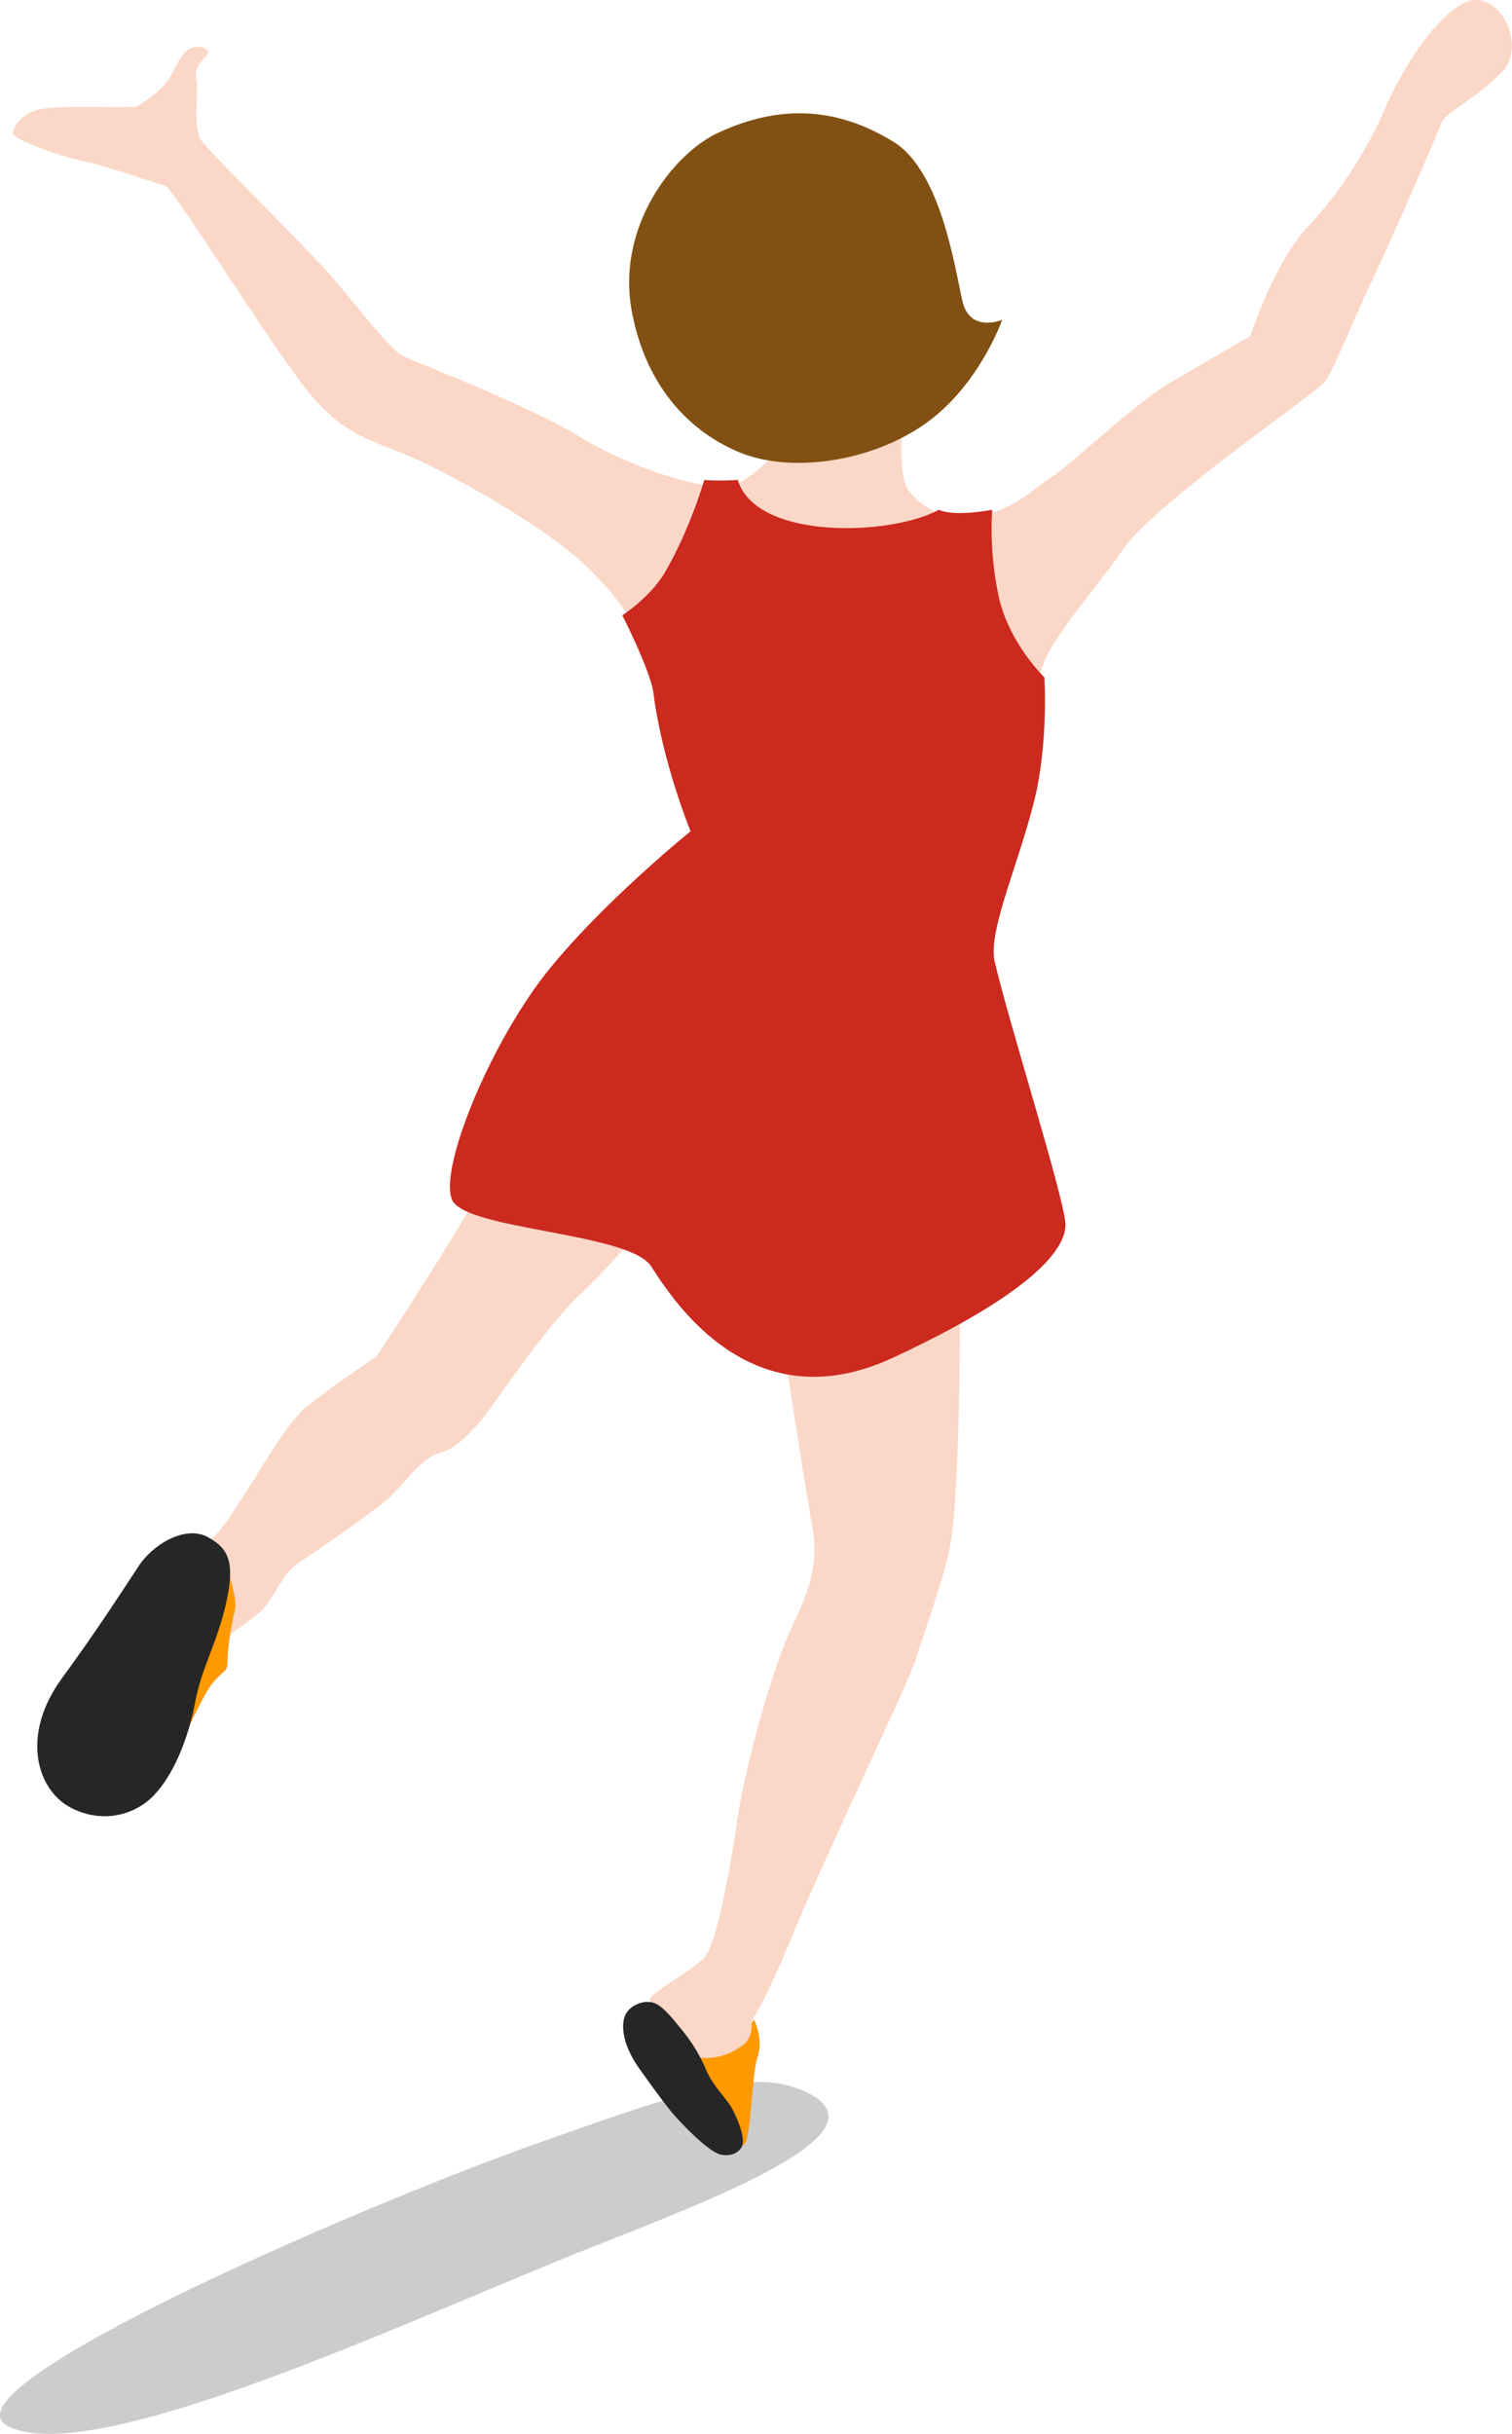 <?xml version="1.0" encoding="UTF-8" standalone="no"?>
<svg
   xmlns:dc="http://purl.org/dc/elements/1.1/"
   xmlns:cc="http://creativecommons.org/ns#"
   xmlns:rdf="http://www.w3.org/1999/02/22-rdf-syntax-ns#"
   xmlns:svg="http://www.w3.org/2000/svg"
   xmlns="http://www.w3.org/2000/svg"
   xmlns:sodipodi="http://sodipodi.sourceforge.net/DTD/sodipodi-0.dtd"
   xmlns:inkscape="http://www.inkscape.org/namespaces/inkscape"
   enable-background="new 0 0 160 240"
   viewBox="0 0 12.18 19.604"
   version="1.1"
   id="svg2882"
   sodipodi:docname="city--kid09.svg"
   width="12.18"
   height="19.604"
   inkscape:version="0.92.2 (5c3e80d, 2017-08-06)">
  <defs
     id="defs2886" />
  <sodipodi:namedview
     pagecolor="#ffffff"
     bordercolor="#666666"
     borderopacity="1"
     objecttolerance="10"
     gridtolerance="10"
     guidetolerance="10"
     inkscape:pageopacity="0"
     inkscape:pageshadow="2"
     inkscape:window-width="880"
     inkscape:window-height="480"
     id="namedview2884"
     showgrid="false"
     fit-margin-top="0"
     fit-margin-left="0"
     fit-margin-right="0"
     fit-margin-bottom="0"
     inkscape:zoom="1.2791667"
     inkscape:cx="1.9352463"
     inkscape:cy="27.364517"
     inkscape:window-x="0"
     inkscape:window-y="0"
     inkscape:window-maximized="1"
     inkscape:current-layer="svg2882" />
  <g
     id="g2899"
     transform="matrix(0.1,0,0,0.1,-2.717,-3.954)">
    <path
       id="path2864"
       d="m 27.9,235 c 7.1,3.4 33.1,-9 46.8,-14.4 10.1,-4 23.8,-9.2 17.7,-12.4 -4.2,-2.2 -9.2,-0.6 -23.4,4.5 -14.8,5.4 -47.1,19.5 -41.1,22.3 z"
       inkscape:connector-curvature="0"
       style="opacity:0.2" />
    <path
       id="path2866"
       d="m 100.4,70.4 c -0.4,0.8 -1.2,7.1 0,8.7 0.6,0.8 2.5,2.6 5.6,2 3.1,-0.6 4.1,-2 5.7,-3 1.6,-1 6.6,-5.8 9.5,-7.6 2.9,-1.7 6.7,-3.9 6.7,-3.9 0,0 1.9,-6 4.8,-9 2.9,-3 5.2,-7.3 5.9,-9 0.7,-1.7 3.1,-6.6 6.1,-8.6 3,-2 5.6,3.1 3.5,5.3 -2.1,2.2 -4.6,3.3 -4.9,4.1 -0.3,0.8 -3.6,8.5 -5.5,12.5 -1.9,4 -3.2,7.5 -3.9,8.4 -0.7,0.9 -13.6,9.7 -16.2,13.4 -2.6,3.8 -6.4,7.7 -6.8,10.4 -0.5,2.7 -1.9,14.1 -3.8,18.8 -1.8,4.7 -4.5,14.2 -4.2,17.4 0.3,3.2 1.6,8.4 1.6,13.9 0,5.5 -0.1,17 -0.9,20.4 -0.8,3.3 -2.2,7 -2.7,8.7 -0.5,1.7 -7.3,15.8 -9.8,21.9 -2.5,6.1 -3.4,7.1 -3.4,7.1 l -0.6,7.6 c 0,0 -7.6,-8.7 -7.6,-9.3 0.1,-0.6 3.6,-2.4 4.5,-3.5 0.9,-1.1 2,-7 2.6,-11.2 0.6,-4.2 2.9,-12.3 4.4,-15.4 1.5,-3.1 2.1,-5.1 1.6,-8.1 -0.6,-3 -3.4,-21.6 -3.4,-21.6 0,0 -3.1,-2 -4.5,-3.7 -1.4,-1.7 -2.2,-2.9 -2.2,-2.9 0,0 -5.1,6.3 -8.4,9.4 -3.3,3.1 -7.3,9.4 -8.3,10.5 -1,1.1 -2,2.2 -3.3,2.5 -1.3,0.3 -3,2.7 -3.9,3.5 -0.8,0.8 -5.5,4.1 -7.2,5.2 -1.7,1.1 -2,2.9 -3.3,4.1 -1.3,1.1 -2.8,2 -3.4,2.5 -0.6,0.5 -1.6,1.9 -1.6,1.9 0,0 -0.5,-9.2 1.1,-10.3 1.6,-1.1 5.4,-8.8 7.6,-10.6 2.1,-1.7 5.7,-4.1 5.7,-4.1 0,0 7.4,-11.1 11,-18.1 3.6,-7 6.4,-15 9.6,-18 3.2,-2.9 5.8,-5.2 5.8,-5.2 0,0 -0.9,-6.3 -2.2,-9 -1.3,-2.8 -2.2,-5.9 -3.1,-7.9 -0.9,-2 -3.4,-5.1 -6.4,-7.3 -2.9,-2.2 -9.3,-6 -13,-7.4 C 55.5,74.5 53.7,73.6 50.8,69.5 48,65.7 41,54.6 40.5,54.5 40,54.4 36.1,53 33.8,52.5 31.5,52 28.2,50.7 28.2,50.3 c 0,-0.4 0.6,-1.7 2.4,-2 1.8,-0.3 7.2,0 7.6,-0.2 0.4,-0.2 1.8,-1.1 2.5,-2.1 0.7,-1 1,-2.3 1.9,-2.6 0.9,-0.3 1.5,0.2 1.3,0.5 -0.2,0.3 -1.2,1 -0.9,2.1 0.2,1.2 -0.4,3.9 0.5,5 0.9,1.1 6.4,6.6 9,9.3 2.6,2.7 5.8,7.2 7.1,7.9 1.2,0.6 9.8,3.8 14.4,6.6 4.7,2.8 11,4.6 12.6,3.7 1.6,-0.9 3.4,-2.4 3.6,-4.1 0.2,-1.7 -9.6,-4.5 -9.3,-11.8 0.3,-7.3 5.3,-10.4 9.6,-11.5 7.9,-2.1 12.8,7.7 13.5,13.1 0.7,5.4 -3.6,6.2 -3.6,6.2 z"
       inkscape:connector-curvature="0"
       style="fill:#fbd7c7" />
    <path
       id="path2868"
       d="m 85.1,50.2 c -3.6,1.6 -8.4,7.6 -7,14.6 1.2,6.1 4.8,9.6 8.7,11.2 4.2,1.7 10.7,0.7 15,-2.4 4.3,-3.1 6.1,-8.3 6.1,-8.3 0,0 -2.6,1.1 -3.2,-1.5 C 104.1,61.2 103,53.4 99.2,51 94.7,48.2 90.1,47.9 85.1,50.2 Z"
       inkscape:connector-curvature="0"
       style="fill:#825012" />
    <path
       id="path2870"
       d="m 41.4,180.8 c 0,0 2,-4.6 2.9,-5.7 0.9,-1.1 1.2,-0.8 1.2,-1.8 0,-1 0.3,-2.9 0.6,-4.1 0.2,-1.2 -0.8,-3.7 -0.8,-3.7 z"
       inkscape:connector-curvature="0"
       style="fill:#ff9900" />
    <path
       id="path2872"
       d="m 83,205.2 c 0,0 2.1,0.6 4.1,-1 0.7,-0.5 0.6,-1.7 0.6,-1.7 l 0.2,-0.3 c 0,0 0.8,1.5 0.3,3 -0.5,1.5 -0.5,6.6 -1.1,7.1 -0.7,0.5 -0.5,-1.8 -1.3,-3.2 -0.9,-1.4 -2.8,-3.9 -2.8,-3.9 z"
       inkscape:connector-curvature="0"
       style="fill:#ff9900" />
    <path
       id="path2874"
       d="m 82.8,106.5 c 0,0 -7.2,5.8 -11.7,11.5 -4.6,5.9 -8.6,15.8 -7.5,18.2 1.1,2.4 14.1,2.6 16,5.3 1.8,2.8 8.1,12.7 19.5,7.4 11.4,-5.3 13.9,-8.8 13.9,-10.7 0,-1.9 -4.6,-16.4 -5.7,-21.2 -0.6,-2.6 2.2,-8.4 3.4,-13.9 0.9,-4.5 0.6,-9 0.6,-9 0,0 -2.9,-2.8 -3.7,-6.6 -0.8,-3.8 -0.5,-6.9 -0.5,-6.9 0,0 -3,0.6 -4.3,0 -3.8,2.1 -14.7,2.5 -16.2,-2.4 -1.6,0.1 -2.7,0 -2.7,0 0,0 -1.1,3.9 -3.2,7.5 -1.2,2 -3.4,3.4 -3.4,3.4 0,0 2.2,4.3 2.5,6.2 0.7,5.6 3,11.2 3,11.2 z"
       inkscape:connector-curvature="0"
       style="fill:#cc291f" />
    <g
       id="g2880"
       style="fill:#262626">
      <path
         id="path2876"
         d="m 44,163.4 c 1.6,0.9 2.1,2 1.4,5.2 -0.7,3.2 -2,5.3 -2.5,8 -0.5,2.7 -1.7,6.1 -3.7,7.9 -1.9,1.6 -4.4,1.7 -6.4,0.6 -2.6,-1.4 -4,-5.7 -0.7,-10.3 3,-4.1 4.9,-7.1 6.1,-8.9 1.2,-2 4,-3.6 5.8,-2.5 z"
         inkscape:connector-curvature="0" />
      <path
         id="path2878"
         d="m 79.5,200.8 c -0.6,-0.1 -1.9,0.3 -2.1,1.5 -0.2,1.3 0.5,2.8 1.3,3.9 0.8,1.1 1.4,2 2.6,3.5 1.3,1.5 3.2,3.3 4,3.4 1.2,0.2 1.7,-0.6 1.7,-0.9 0.1,-0.6 -0.3,-1.8 -0.9,-2.9 -0.6,-1 -1.6,-1.8 -2.2,-3.4 -0.3,-0.6 -0.8,-1.7 -2,-3.1 -1.1,-1.4 -1.8,-2 -2.4,-2 z"
         inkscape:connector-curvature="0" />
    </g>
  </g>
</svg>
